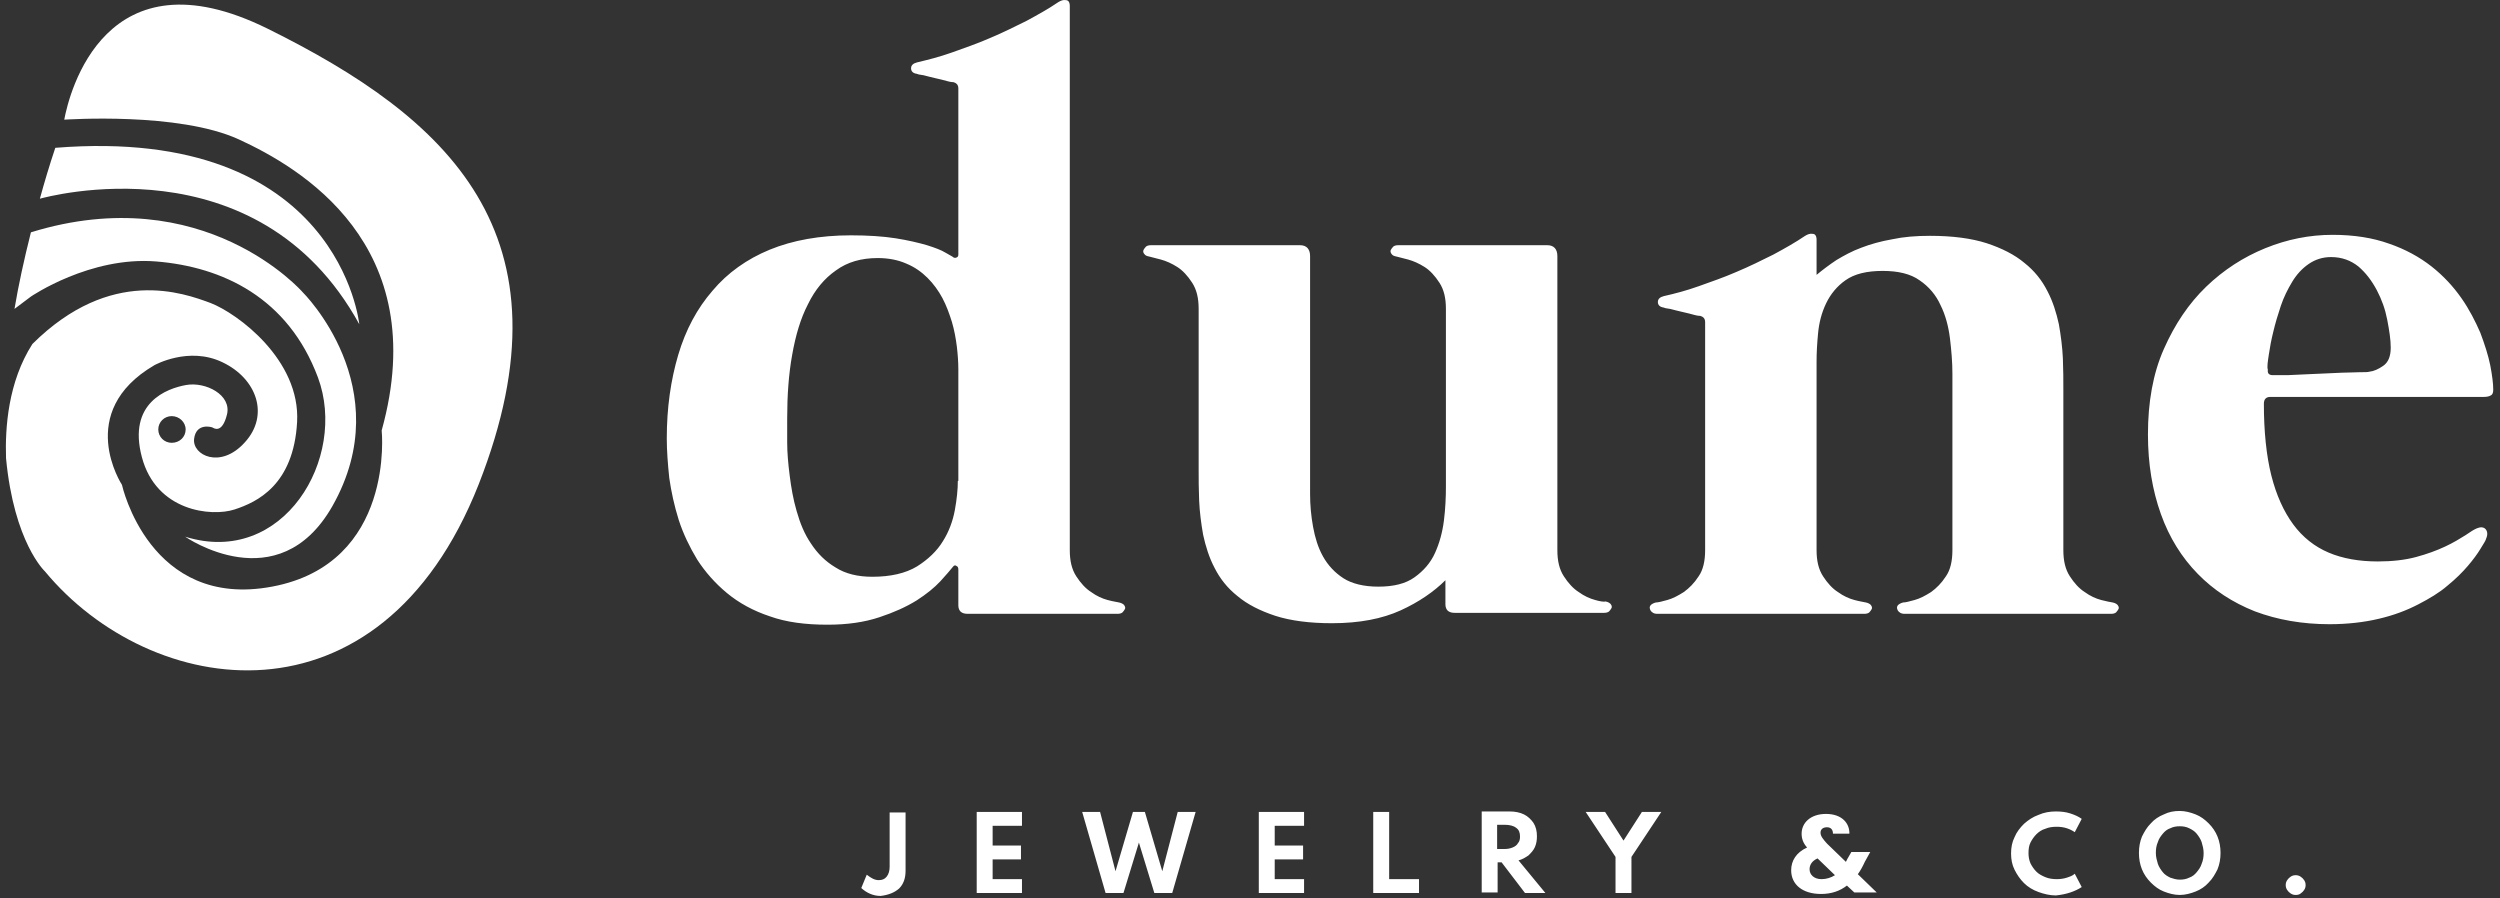 <svg width="167" height="60" viewBox="0 0 167 60" fill="none" xmlns="http://www.w3.org/2000/svg">
<rect x="0" y="0" width="167" height="60" fill="#333333" stroke="none"/>
<path d="M151.559 23.675C151.625 23.213 151.725 22.685 151.857 22.157C151.991 21.595 152.157 21.034 152.356 20.44C152.556 19.846 152.821 19.318 153.12 18.823C153.42 18.328 153.785 17.932 154.218 17.635C154.65 17.337 155.148 17.172 155.713 17.172C156.445 17.172 157.042 17.404 157.541 17.8C158.04 18.229 158.438 18.757 158.771 19.384C159.103 20.011 159.336 20.671 159.468 21.364C159.601 22.058 159.701 22.685 159.701 23.213C159.701 23.807 159.535 24.203 159.203 24.434C158.871 24.665 158.572 24.797 158.272 24.83C158.172 24.863 157.973 24.863 157.641 24.863C157.308 24.863 156.91 24.896 156.445 24.896C155.979 24.929 155.48 24.929 154.982 24.962C154.484 24.995 153.985 24.995 153.52 25.028C153.055 25.061 152.689 25.061 152.39 25.061C152.09 25.061 151.891 25.061 151.825 25.061C151.559 25.061 151.459 24.929 151.492 24.698C151.426 24.5 151.492 24.137 151.559 23.675ZM165.916 26.514C166.115 26.514 166.282 26.48 166.381 26.415C166.515 26.349 166.548 26.216 166.548 26.018C166.548 25.622 166.481 25.094 166.349 24.401C166.215 23.741 165.983 23.015 165.684 22.223C165.352 21.463 164.952 20.671 164.42 19.912C163.889 19.153 163.225 18.427 162.427 17.8C161.629 17.172 160.665 16.644 159.601 16.281C158.504 15.885 157.242 15.687 155.813 15.687C154.283 15.687 152.788 15.984 151.326 16.578C149.864 17.172 148.534 18.031 147.371 19.153C146.208 20.275 145.277 21.661 144.546 23.312C143.815 24.962 143.483 26.877 143.483 29.022C143.483 31.003 143.782 32.752 144.346 34.336C144.912 35.921 145.743 37.241 146.806 38.33C147.87 39.419 149.133 40.245 150.628 40.839C152.123 41.4 153.785 41.697 155.614 41.697C156.81 41.697 157.94 41.565 158.904 41.334C159.901 41.103 160.765 40.773 161.529 40.377C162.294 39.981 162.959 39.584 163.49 39.122C164.055 38.66 164.487 38.231 164.853 37.802C165.218 37.373 165.484 37.01 165.684 36.68C165.883 36.35 166.016 36.152 166.049 36.053C166.182 35.756 166.182 35.525 166.049 35.36C165.916 35.194 165.684 35.194 165.451 35.294C165.285 35.36 165.019 35.525 164.687 35.756C164.321 35.987 163.889 36.251 163.324 36.515C162.759 36.779 162.128 37.01 161.396 37.208C160.665 37.406 159.8 37.505 158.836 37.505C157.575 37.505 156.477 37.307 155.547 36.911C154.616 36.515 153.819 35.888 153.187 35.029C152.556 34.171 152.058 33.082 151.725 31.762C151.393 30.442 151.227 28.824 151.227 26.976C151.227 26.679 151.359 26.514 151.658 26.514H165.916ZM140.358 40.08C139.992 39.981 139.627 39.816 139.262 39.551C138.896 39.321 138.563 38.957 138.265 38.495C137.966 38.033 137.832 37.472 137.832 36.746V26.183V26.052C137.832 25.391 137.832 24.698 137.8 23.939C137.765 23.18 137.666 22.421 137.533 21.661C137.367 20.902 137.135 20.143 136.769 19.45C136.403 18.724 135.905 18.097 135.24 17.569C134.576 17.008 133.711 16.578 132.714 16.248C131.684 15.918 130.421 15.753 128.925 15.753C127.995 15.753 127.164 15.819 126.399 15.984C125.635 16.116 124.937 16.314 124.339 16.545C123.708 16.776 123.175 17.073 122.677 17.37C122.178 17.701 121.747 18.031 121.347 18.361V16.017C121.347 15.753 121.248 15.621 121.082 15.621C120.916 15.588 120.75 15.654 120.583 15.753C119.952 16.182 119.254 16.578 118.456 17.008C117.658 17.404 116.861 17.8 115.996 18.163C115.166 18.526 114.302 18.823 113.471 19.12C112.64 19.417 111.876 19.615 111.145 19.78C110.879 19.846 110.746 19.978 110.746 20.176C110.746 20.374 110.879 20.506 111.111 20.539C111.177 20.572 111.311 20.605 111.577 20.638C111.809 20.704 112.108 20.77 112.375 20.836C112.673 20.902 112.939 20.968 113.172 21.034C113.404 21.1 113.538 21.1 113.571 21.1C113.804 21.166 113.903 21.298 113.903 21.529V36.746C113.903 37.472 113.77 38.066 113.471 38.495C113.172 38.957 112.84 39.287 112.474 39.551C112.108 39.783 111.743 39.981 111.378 40.08C111.011 40.179 110.779 40.245 110.613 40.245C110.48 40.278 110.347 40.344 110.28 40.41C110.215 40.476 110.18 40.575 110.215 40.674C110.247 40.773 110.28 40.839 110.381 40.905C110.446 40.971 110.58 41.004 110.713 41.004H124.538C124.672 41.004 124.804 40.971 124.871 40.905C124.937 40.839 125.004 40.74 125.037 40.674C125.07 40.575 125.037 40.509 124.97 40.41C124.904 40.344 124.804 40.278 124.638 40.245C124.506 40.212 124.239 40.179 123.874 40.08C123.509 39.981 123.142 39.816 122.777 39.551C122.411 39.321 122.079 38.957 121.78 38.495C121.481 38.033 121.347 37.472 121.347 36.746V24.137C121.347 23.576 121.381 22.949 121.448 22.256C121.514 21.562 121.68 20.902 121.979 20.275C122.279 19.648 122.711 19.12 123.275 18.724C123.874 18.295 124.705 18.097 125.768 18.097C126.798 18.097 127.629 18.295 128.228 18.724C128.86 19.153 129.324 19.714 129.623 20.374C129.955 21.034 130.155 21.794 130.255 22.586C130.355 23.411 130.421 24.203 130.421 24.962V26.48V26.712V36.746C130.421 37.472 130.288 38.066 129.989 38.495C129.69 38.957 129.358 39.287 128.992 39.551C128.626 39.783 128.261 39.981 127.896 40.08C127.529 40.179 127.297 40.245 127.131 40.245C126.998 40.278 126.865 40.344 126.799 40.41C126.731 40.476 126.698 40.575 126.731 40.674C126.765 40.773 126.798 40.839 126.897 40.905C126.964 40.971 127.098 41.004 127.23 41.004H130.421H130.654H137.599H137.832H141.023C141.155 41.004 141.289 40.971 141.356 40.905C141.422 40.839 141.488 40.74 141.522 40.674C141.555 40.575 141.522 40.509 141.455 40.41C141.389 40.344 141.289 40.278 141.123 40.245C140.956 40.212 140.724 40.179 140.358 40.08ZM106.558 40.08C106.193 39.981 105.826 39.816 105.461 39.551C105.096 39.321 104.763 38.957 104.464 38.495C104.165 38.033 104.032 37.472 104.032 36.746V17.107C104.032 16.644 103.8 16.38 103.367 16.38H93.397C93.264 16.38 93.131 16.413 93.065 16.479C92.998 16.545 92.932 16.644 92.899 16.71C92.865 16.776 92.899 16.908 92.965 16.974C93.031 17.073 93.131 17.107 93.297 17.14C93.43 17.172 93.696 17.238 94.062 17.337C94.427 17.436 94.792 17.602 95.159 17.833C95.524 18.064 95.856 18.427 96.156 18.889C96.455 19.351 96.587 19.912 96.587 20.638V32.488C96.587 33.214 96.554 33.973 96.455 34.765C96.355 35.558 96.156 36.284 95.856 36.944C95.557 37.604 95.092 38.132 94.494 38.561C93.896 38.99 93.098 39.188 92.068 39.188C91.104 39.188 90.306 38.99 89.741 38.627C89.176 38.264 88.711 37.769 88.379 37.175C88.046 36.581 87.847 35.921 87.713 35.194C87.581 34.468 87.514 33.742 87.514 33.016V17.107C87.514 16.644 87.281 16.38 86.85 16.38H76.879C76.746 16.38 76.613 16.413 76.546 16.479C76.48 16.545 76.414 16.644 76.38 16.71C76.347 16.809 76.38 16.908 76.447 16.974C76.514 17.073 76.613 17.107 76.779 17.14C76.912 17.172 77.178 17.238 77.544 17.337C77.909 17.436 78.275 17.602 78.64 17.833C79.006 18.064 79.338 18.427 79.638 18.889C79.936 19.351 80.07 19.912 80.07 20.638V31.333C80.07 31.993 80.07 32.686 80.103 33.445C80.136 34.204 80.236 34.964 80.369 35.723C80.535 36.482 80.767 37.241 81.133 37.934C81.499 38.66 81.997 39.287 82.662 39.816C83.326 40.377 84.191 40.806 85.188 41.136C86.218 41.466 87.481 41.631 88.977 41.631C90.805 41.631 92.333 41.334 93.563 40.773C94.792 40.212 95.79 39.519 96.554 38.759V40.377C96.554 40.575 96.621 40.707 96.72 40.806C96.853 40.905 96.986 40.938 97.185 40.938H107.157C107.289 40.938 107.422 40.905 107.489 40.839C107.555 40.773 107.622 40.674 107.655 40.608C107.688 40.509 107.655 40.443 107.588 40.344C107.522 40.278 107.422 40.212 107.256 40.179C107.157 40.212 106.89 40.179 106.558 40.08ZM63.983 32.125C63.983 32.686 63.917 33.346 63.784 34.072C63.651 34.798 63.386 35.525 62.986 36.152C62.588 36.812 61.989 37.373 61.259 37.835C60.494 38.297 59.497 38.528 58.267 38.528C57.303 38.528 56.472 38.33 55.808 37.901C55.143 37.505 54.611 36.977 54.179 36.317C53.747 35.69 53.448 34.964 53.215 34.138C52.983 33.346 52.85 32.554 52.75 31.762C52.65 30.97 52.584 30.243 52.584 29.55C52.584 28.857 52.584 28.329 52.584 27.933C52.584 26.415 52.684 24.995 52.916 23.708C53.149 22.388 53.481 21.265 53.98 20.308C54.445 19.351 55.077 18.592 55.841 18.064C56.605 17.503 57.536 17.238 58.633 17.238C59.364 17.238 59.996 17.37 60.527 17.602C61.092 17.833 61.557 18.163 61.956 18.559C62.355 18.955 62.688 19.417 62.954 19.912C63.219 20.407 63.419 20.968 63.585 21.496C63.751 22.058 63.851 22.619 63.917 23.147C63.983 23.708 64.017 24.203 64.017 24.665V32.125H63.983ZM73.987 40.08C73.622 39.981 73.256 39.816 72.891 39.551C72.525 39.321 72.193 38.957 71.894 38.495C71.595 38.033 71.462 37.472 71.462 36.746V0.405C71.462 0.141 71.362 0.009 71.195 0.009C71.029 -0.024 70.863 0.042 70.697 0.141C70.066 0.57 69.368 0.966 68.57 1.395C67.773 1.791 66.975 2.187 66.111 2.55C65.28 2.913 64.415 3.21 63.585 3.507C62.754 3.804 61.956 4.002 61.259 4.168C60.993 4.234 60.859 4.366 60.859 4.564C60.859 4.762 60.993 4.894 61.225 4.927C61.291 4.96 61.425 4.993 61.691 5.026C61.923 5.092 62.222 5.158 62.488 5.224C62.787 5.29 63.053 5.356 63.286 5.422C63.518 5.488 63.651 5.488 63.684 5.488C63.917 5.554 64.017 5.686 64.017 5.917V17.008C64.017 17.107 63.983 17.172 63.884 17.206C63.817 17.238 63.718 17.238 63.618 17.14C63.585 17.107 63.419 17.04 63.153 16.875C62.887 16.71 62.455 16.545 61.923 16.38C61.358 16.215 60.66 16.05 59.83 15.918C58.998 15.786 57.968 15.72 56.838 15.72C54.778 15.72 52.95 16.05 51.421 16.677C49.892 17.305 48.596 18.229 47.599 19.417C46.568 20.605 45.804 22.025 45.305 23.708C44.807 25.391 44.541 27.24 44.541 29.286C44.541 30.111 44.608 30.97 44.707 31.927C44.84 32.851 45.04 33.775 45.339 34.732C45.638 35.657 46.07 36.548 46.568 37.373C47.1 38.198 47.765 38.957 48.562 39.617C49.36 40.278 50.324 40.806 51.421 41.169C52.517 41.565 53.814 41.73 55.276 41.73C56.605 41.73 57.736 41.565 58.732 41.235C59.73 40.905 60.527 40.542 61.225 40.113C61.89 39.684 62.422 39.255 62.82 38.825C63.219 38.396 63.485 38.066 63.651 37.868C63.718 37.769 63.817 37.736 63.884 37.802C63.983 37.835 64.017 37.934 64.017 38.033V40.443C64.017 40.641 64.083 40.773 64.183 40.872C64.316 40.971 64.449 41.004 64.681 41.004H74.652C74.785 41.004 74.918 40.971 74.985 40.905C75.051 40.839 75.117 40.74 75.151 40.674C75.184 40.575 75.151 40.509 75.085 40.41C75.018 40.344 74.918 40.278 74.752 40.245C74.619 40.212 74.353 40.179 73.987 40.08Z" fill="white"/>
<path d="M153.683 59.684C153.782 59.618 153.849 59.552 153.916 59.453C153.981 59.354 154.015 59.255 154.015 59.123C154.015 58.991 153.981 58.892 153.916 58.793C153.849 58.694 153.782 58.628 153.683 58.562C153.583 58.496 153.483 58.463 153.351 58.463C153.218 58.463 153.118 58.496 153.018 58.562C152.919 58.628 152.852 58.694 152.785 58.793C152.72 58.892 152.686 58.991 152.686 59.123C152.686 59.255 152.72 59.354 152.785 59.453C152.852 59.552 152.919 59.618 153.018 59.684C153.118 59.75 153.218 59.783 153.351 59.783C153.483 59.783 153.616 59.75 153.683 59.684ZM144.976 58.628C144.776 58.529 144.61 58.43 144.477 58.265C144.344 58.1 144.211 57.902 144.145 57.704C144.077 57.473 144.011 57.242 144.011 56.978C144.011 56.714 144.044 56.482 144.145 56.251C144.211 56.02 144.344 55.855 144.477 55.69C144.61 55.525 144.776 55.393 144.976 55.327C145.175 55.228 145.374 55.195 145.607 55.195C145.839 55.195 146.038 55.228 146.238 55.327C146.437 55.426 146.604 55.525 146.737 55.69C146.87 55.855 147.002 56.053 147.069 56.251C147.136 56.482 147.202 56.714 147.202 56.978C147.202 57.242 147.168 57.473 147.069 57.704C147.002 57.934 146.87 58.1 146.737 58.265C146.604 58.43 146.437 58.562 146.238 58.628C146.038 58.727 145.839 58.76 145.607 58.76C145.374 58.76 145.175 58.694 144.976 58.628ZM146.67 59.552C147.002 59.42 147.302 59.222 147.535 58.958C147.8 58.694 147.966 58.397 148.132 58.067C148.265 57.737 148.332 57.374 148.332 56.978C148.332 56.581 148.265 56.218 148.132 55.888C148 55.558 147.8 55.261 147.535 54.997C147.268 54.733 147.002 54.535 146.67 54.403C146.338 54.271 145.972 54.172 145.607 54.172C145.207 54.172 144.875 54.238 144.543 54.403C144.211 54.535 143.911 54.733 143.679 54.997C143.413 55.261 143.246 55.558 143.08 55.888C142.948 56.218 142.881 56.581 142.881 56.978C142.881 57.374 142.948 57.737 143.08 58.067C143.214 58.397 143.413 58.694 143.679 58.958C143.945 59.222 144.211 59.42 144.543 59.552C144.875 59.684 145.241 59.783 145.607 59.783C145.972 59.783 146.338 59.684 146.67 59.552ZM138.295 59.618C138.594 59.519 138.86 59.387 139.059 59.255L138.594 58.364C138.461 58.496 138.262 58.562 138.062 58.628C137.863 58.694 137.631 58.727 137.398 58.727C137.132 58.727 136.866 58.694 136.633 58.595C136.401 58.496 136.201 58.397 136.035 58.232C135.869 58.067 135.736 57.869 135.636 57.671C135.536 57.44 135.504 57.209 135.504 56.978C135.504 56.714 135.536 56.482 135.636 56.284C135.736 56.086 135.869 55.888 136.035 55.723C136.201 55.558 136.401 55.426 136.633 55.36C136.866 55.261 137.098 55.228 137.398 55.228C137.631 55.228 137.863 55.261 138.062 55.327C138.262 55.393 138.461 55.492 138.594 55.591L139.059 54.7C138.827 54.535 138.594 54.436 138.295 54.337C137.996 54.238 137.664 54.205 137.331 54.205C136.932 54.205 136.533 54.271 136.168 54.436C135.802 54.568 135.504 54.766 135.204 55.03C134.938 55.294 134.706 55.591 134.573 55.921C134.407 56.251 134.339 56.614 134.339 57.011C134.339 57.407 134.407 57.77 134.573 58.1C134.739 58.43 134.938 58.727 135.204 58.991C135.47 59.255 135.802 59.453 136.168 59.585C136.533 59.717 136.932 59.816 137.331 59.816C137.664 59.783 137.996 59.717 138.295 59.618ZM121.677 58.727C121.179 58.727 120.879 58.43 120.879 58.067C120.879 57.77 121.045 57.506 121.412 57.341L122.575 58.463C122.309 58.628 122.009 58.727 121.677 58.727ZM123.539 55.723C123.572 54.997 123.04 54.37 121.976 54.37C120.947 54.37 120.348 54.964 120.348 55.69C120.348 56.02 120.448 56.317 120.713 56.614C119.983 56.944 119.65 57.506 119.65 58.133C119.65 59.09 120.414 59.717 121.644 59.717C122.342 59.717 122.907 59.519 123.373 59.156L123.871 59.618H125.366L124.104 58.397C124.27 58.166 124.436 57.869 124.569 57.572L124.934 56.912H123.672L123.406 57.374C123.373 57.44 123.339 57.506 123.306 57.572L122.042 56.35C121.777 56.053 121.611 55.855 121.611 55.624C121.611 55.393 121.777 55.261 122.042 55.261C122.276 55.261 122.442 55.393 122.442 55.69H123.539V55.723ZM108.981 59.651V57.242L110.975 54.238H109.679L108.45 56.152L107.22 54.238H105.924L107.917 57.242V59.651H108.981ZM100.041 55.096H100.507C100.839 55.096 101.105 55.162 101.271 55.294C101.471 55.426 101.537 55.624 101.537 55.888C101.537 56.053 101.504 56.218 101.403 56.317C101.338 56.45 101.204 56.548 101.038 56.614C100.872 56.681 100.706 56.714 100.473 56.714H100.008V55.096H100.041ZM100.041 59.651V57.605H100.307L101.869 59.651H103.231L101.437 57.473C101.703 57.407 101.902 57.275 102.101 57.143C102.268 56.978 102.434 56.812 102.534 56.581C102.634 56.35 102.667 56.119 102.667 55.855C102.667 55.525 102.601 55.228 102.434 54.964C102.268 54.733 102.068 54.535 101.803 54.403C101.537 54.271 101.204 54.205 100.839 54.205H98.978V59.618H100.041V59.651ZM94.79 59.651V58.727H92.796V54.238H91.732V59.651H94.79ZM87.112 59.651V58.727H85.151V57.407H87.046V56.482H85.151V55.162H87.112V54.238H84.088V59.651H87.112ZM75.048 59.651L76.079 56.284L77.109 59.651H78.305L79.868 54.238H78.671L77.641 58.199L76.478 54.238H75.68L74.516 58.199L73.486 54.238H72.29L73.852 59.651H75.048ZM68.268 59.651V58.727H66.308V57.407H68.201V56.482H66.308V55.162H68.268V54.238H65.244V59.651H68.268ZM60.059 59.354C60.358 59.057 60.492 58.661 60.492 58.166V54.271H59.428V57.902C59.428 58.166 59.361 58.397 59.228 58.562C59.095 58.727 58.929 58.793 58.697 58.793C58.431 58.793 58.198 58.661 57.899 58.43L57.533 59.321C57.899 59.651 58.331 59.849 58.829 59.849C59.361 59.783 59.76 59.618 60.059 59.354Z" fill="white"/>
<path d="M2.065 15.519C1.6 17.367 1.234 19.051 0.968 20.635L2.065 19.81C2.065 19.81 6.02 17.103 10.441 17.466C14.861 17.829 19.248 19.876 21.242 25.223C23.236 30.603 18.916 37.898 12.368 35.851C12.368 35.851 18.583 40.175 22.206 33.805C26.692 25.883 20.212 19.513 20.212 19.513C20.212 19.513 13.631 11.954 2.065 15.519ZM3.694 9.874C3.295 11.063 2.963 12.185 2.663 13.274C3.029 13.175 17.187 9.247 24 21.658C24 21.658 22.671 8.356 3.694 9.874ZM12.401 28.689C12.401 29.184 12.003 29.58 11.471 29.58C10.972 29.58 10.573 29.184 10.573 28.689C10.573 28.194 10.972 27.797 11.471 27.797C11.969 27.797 12.401 28.194 12.401 28.689ZM17.885 1.92C7.017 -3.461 4.624 6.211 4.292 7.993C4.392 7.993 11.936 7.465 15.957 9.313C19.979 11.162 28.953 16.311 25.496 28.755C25.496 28.755 26.427 37.634 18.184 39.185C9.975 40.736 8.147 32.386 8.147 32.386C8.147 32.386 4.957 27.533 10.308 24.398C10.308 24.398 12.601 23.11 14.861 24.2C17.154 25.289 18.018 27.732 16.356 29.547C14.728 31.362 12.834 30.405 12.966 29.316C13.099 28.227 14.13 28.524 14.196 28.557C14.263 28.59 14.828 29.019 15.16 27.698C15.492 26.378 13.731 25.487 12.435 25.718C11.138 25.949 8.513 26.906 9.477 30.537C10.441 34.168 14.13 34.531 15.658 34.036C17.187 33.541 19.613 32.386 19.846 28.194C20.079 24.035 15.858 20.932 14.063 20.239C12.268 19.579 7.416 17.763 2.165 22.978C0.536 25.52 0.337 28.59 0.403 30.603C0.935 36.247 2.996 38.162 2.996 38.162C10.042 46.678 25.363 49.12 31.977 32.352C38.557 15.585 29.817 7.828 17.885 1.92Z" fill="white"/>
</svg>
